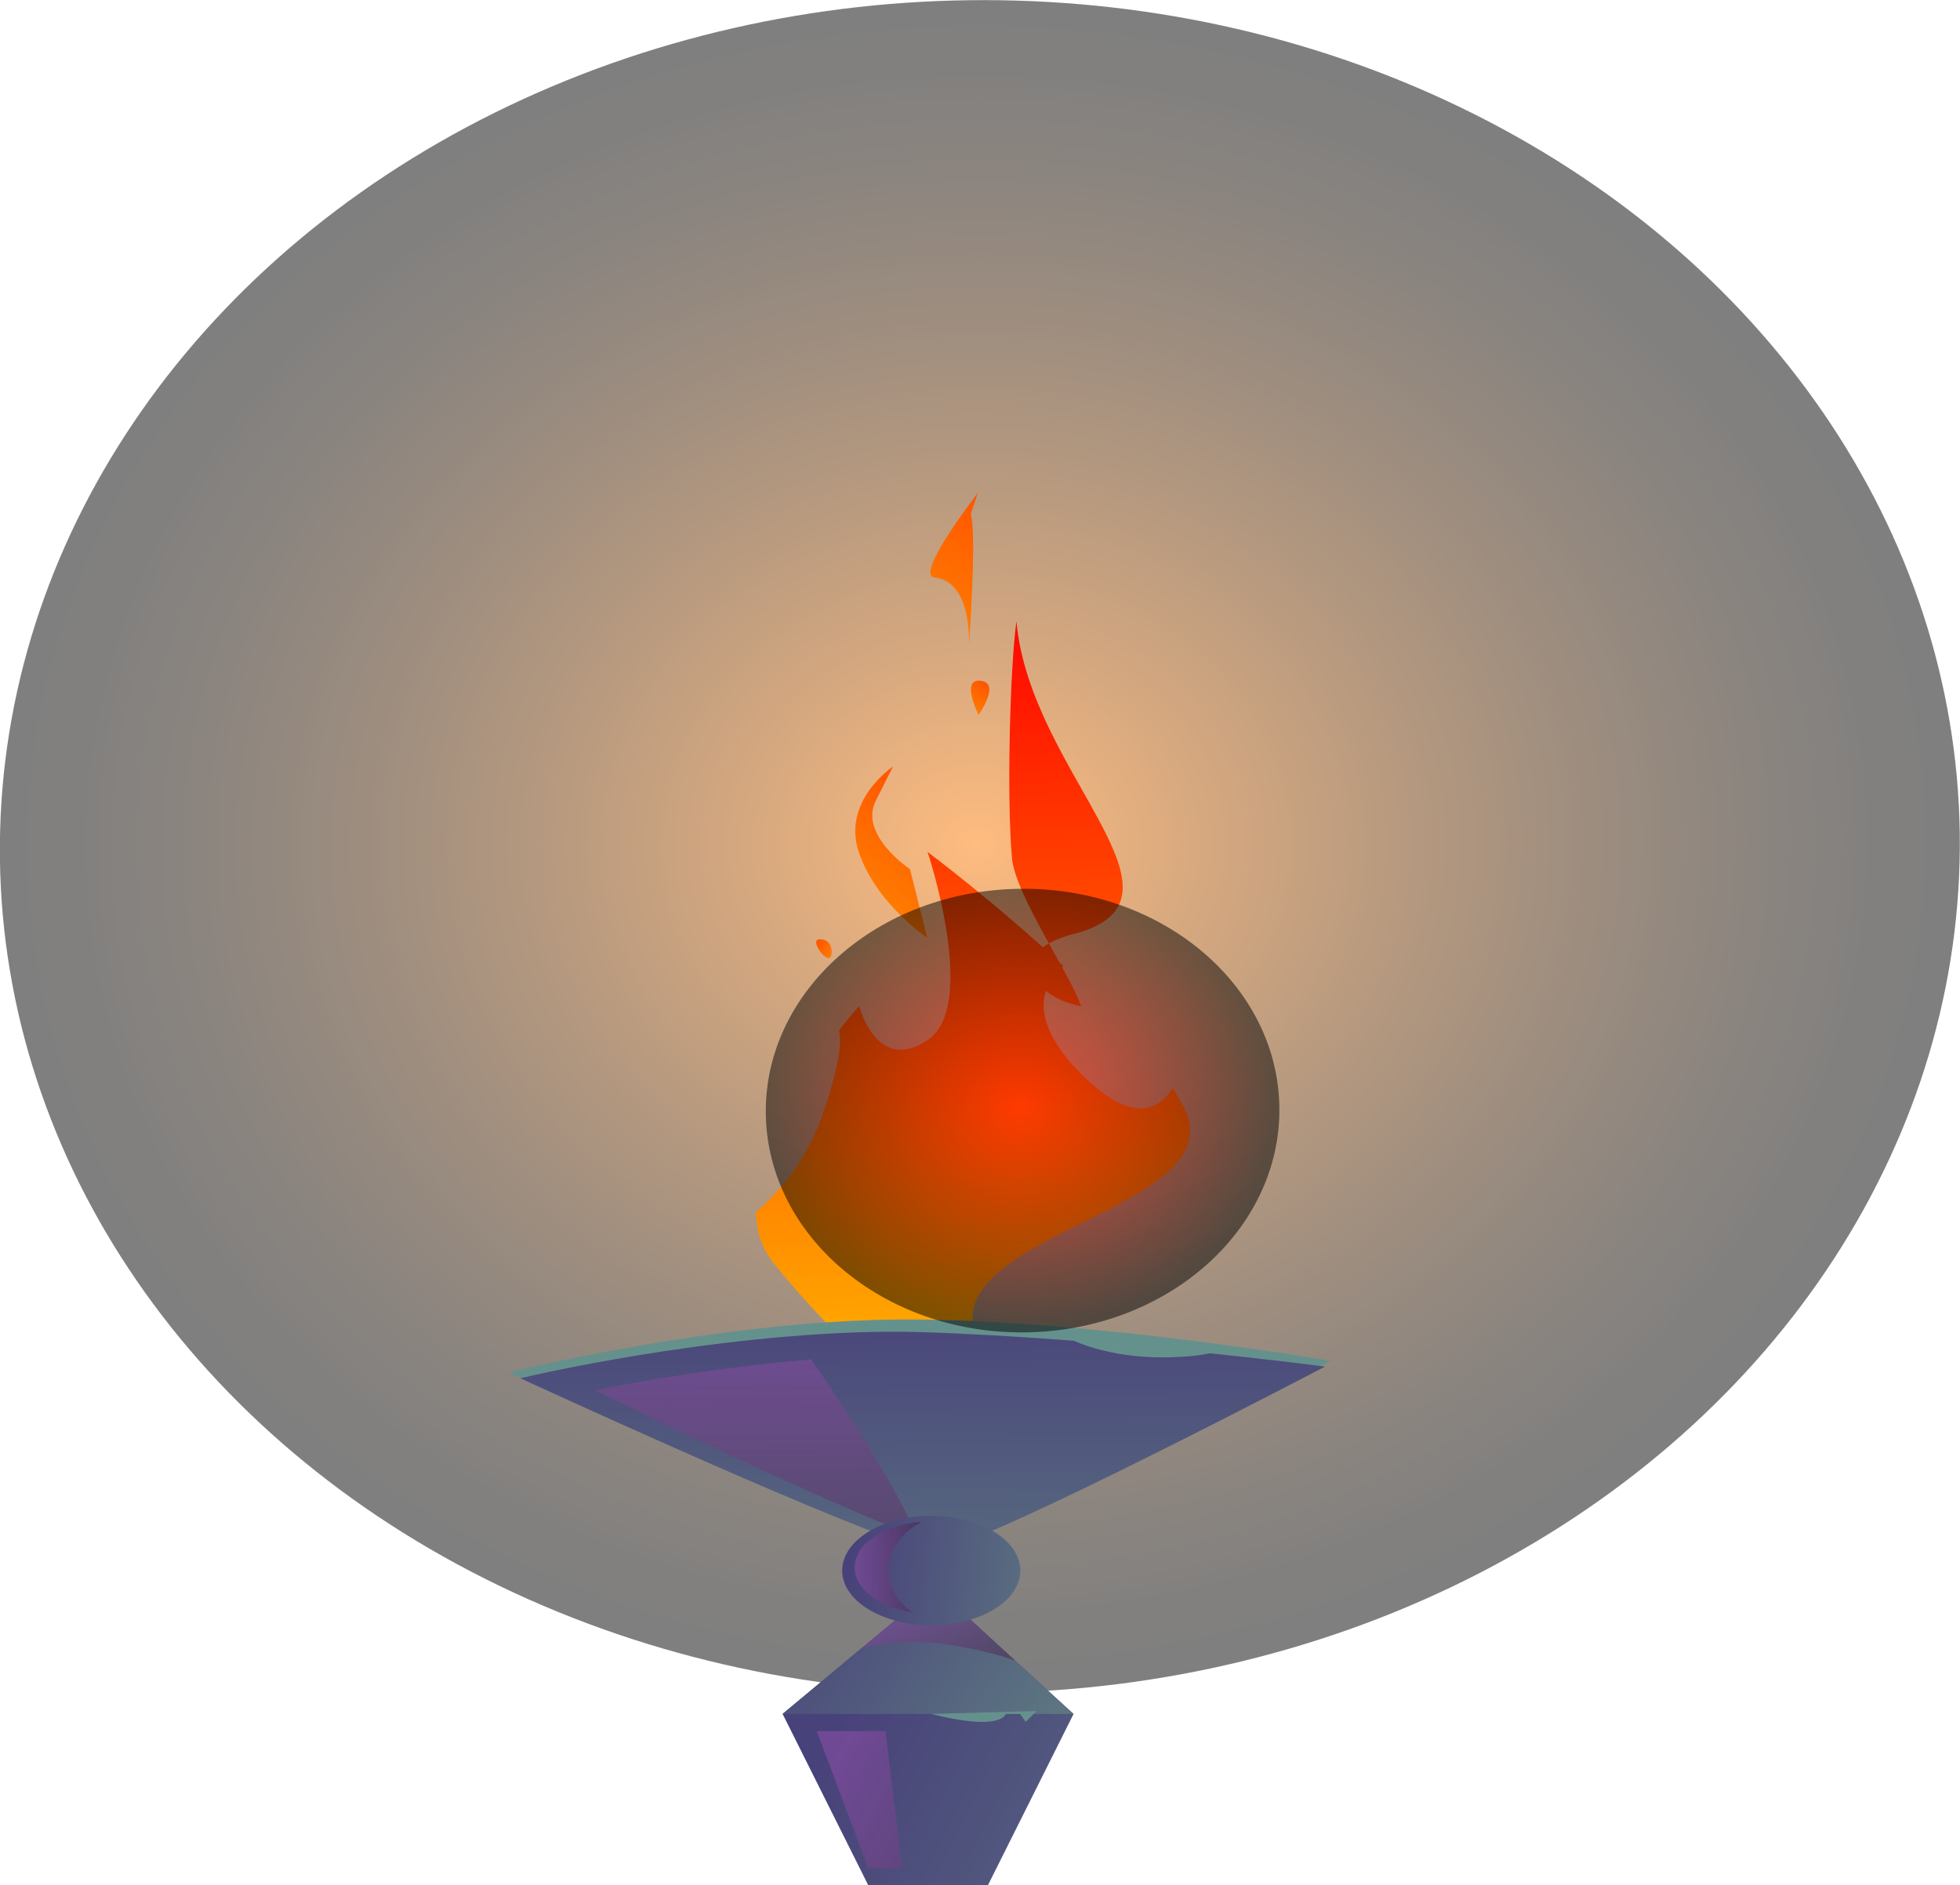 <?xml version="1.0" encoding="UTF-8"?>
<svg xmlns="http://www.w3.org/2000/svg" xmlns:xlink="http://www.w3.org/1999/xlink" viewBox="0 0 95.72 92.05">
  <defs>
    <style>
      .cls-1 {
        fill: url(#_ÂÁ_Ï_ÌÌ_È_ËÂÌÚ_50);
      }

      .cls-1, .cls-2, .cls-3, .cls-4, .cls-5, .cls-6, .cls-7, .cls-8, .cls-9, .cls-10, .cls-11, .cls-12, .cls-13, .cls-14, .cls-15, .cls-16, .cls-17 {
        stroke-width: 0px;
      }

      .cls-2 {
        fill: url(#_ÂÁ_Ï_ÌÌ_È_ËÂÌÚ_842-3);
      }

      .cls-2, .cls-6, .cls-16, .cls-17 {
        mix-blend-mode: multiply;
        opacity: .4;
      }

      .cls-3 {
        fill: url(#_ÂÁ_Ï_ÌÌ_È_ËÂÌÚ_52-4);
      }

      .cls-4 {
        fill: #65918d;
      }

      .cls-5 {
        fill: url(#_ÂÁ_Ï_ÌÌ_È_ËÂÌÚ_50-2);
      }

      .cls-18 {
        isolation: isolate;
      }

      .cls-6 {
        fill: url(#_ÂÁ_Ï_ÌÌ_È_ËÂÌÚ_842-2);
      }

      .cls-7 {
        fill: url(#_ÂÁ_Ï_ÌÌ_È_ËÂÌÚ_52-5);
      }

      .cls-8 {
        fill: url(#_ÂÁ_Ï_ÌÌ_È_ËÂÌÚ_629);
      }

      .cls-8, .cls-10 {
        mix-blend-mode: screen;
        opacity: .5;
      }

      .cls-9 {
        fill: url(#_ÂÁ_Ï_ÌÌ_È_ËÂÌÚ_50-3);
      }

      .cls-10 {
        fill: url(#_ÂÁ_Ï_ÌÌ_È_ËÂÌÚ_628);
      }

      .cls-11 {
        fill: url(#_ÂÁ_Ï_ÌÌ_È_ËÂÌÚ_52);
      }

      .cls-12 {
        fill: url(#_ÂÁ_Ï_ÌÌ_È_ËÂÌÚ_50-4);
      }

      .cls-13 {
        fill: url(#_ÂÁ_Ï_ÌÌ_È_ËÂÌÚ_52-3);
      }

      .cls-14 {
        fill: url(#_ÂÁ_Ï_ÌÌ_È_ËÂÌÚ_52-6);
      }

      .cls-15 {
        fill: url(#_ÂÁ_Ï_ÌÌ_È_ËÂÌÚ_52-2);
      }

      .cls-16 {
        fill: url(#_ÂÁ_Ï_ÌÌ_È_ËÂÌÚ_842);
      }

      .cls-17 {
        fill: url(#_ÂÁ_Ï_ÌÌ_È_ËÂÌÚ_842-4);
      }
    </style>
    <radialGradient id="_ÂÁ_Ï_ÌÌ_È_ËÂÌÚ_629" data-name="¡ÂÁ˚ÏˇÌÌ˚È „‡‰ËÂÌÚ 629" cx="86.77" cy="31.13" fx="86.77" fy="31.13" r="36.76" gradientTransform="translate(-65.11 6.33) scale(1.3 1.12)" gradientUnits="userSpaceOnUse">
      <stop offset="0" stop-color="#ff7a00"/>
      <stop offset=".03" stop-color="#f47400"/>
      <stop offset=".24" stop-color="#ab5100"/>
      <stop offset=".44" stop-color="#6e3400"/>
      <stop offset=".62" stop-color="#3e1d00"/>
      <stop offset=".78" stop-color="#1c0d00"/>
      <stop offset=".91" stop-color="#070300"/>
      <stop offset="1" stop-color="#000"/>
    </radialGradient>
    <linearGradient id="_ÂÁ_Ï_ÌÌ_È_ËÂÌÚ_52" data-name="¡ÂÁ˚ÏˇÌÌ˚È „‡‰ËÂÌÚ 52" x1="52.89" y1="65.53" x2="51.72" y2="30.96" gradientUnits="userSpaceOnUse">
      <stop offset="0" stop-color="#fa0"/>
      <stop offset=".99" stop-color="#ff0c00"/>
    </linearGradient>
    <linearGradient id="_ÂÁ_Ï_ÌÌ_È_ËÂÌÚ_52-2" data-name="¡ÂÁ˚ÏˇÌÌ˚È „‡‰ËÂÌÚ 52" x1="41.35" y1="36.15" x2="56.28" y2="15.88" xlink:href="#_ÂÁ_Ï_ÌÌ_È_ËÂÌÚ_52"/>
    <linearGradient id="_ÂÁ_Ï_ÌÌ_È_ËÂÌÚ_52-3" data-name="¡ÂÁ˚ÏˇÌÌ˚È „‡‰ËÂÌÚ 52" x1="47.79" y1="65.71" x2="46.62" y2="31.14" xlink:href="#_ÂÁ_Ï_ÌÌ_È_ËÂÌÚ_52"/>
    <linearGradient id="_ÂÁ_Ï_ÌÌ_È_ËÂÌÚ_52-4" data-name="¡ÂÁ˚ÏˇÌÌ˚È „‡‰ËÂÌÚ 52" x1="38.64" y1="49.28" x2="52.42" y2="30.58" xlink:href="#_ÂÁ_Ï_ÌÌ_È_ËÂÌÚ_52"/>
    <linearGradient id="_ÂÁ_Ï_ÌÌ_È_ËÂÌÚ_52-5" data-name="¡ÂÁ˚ÏˇÌÌ˚È „‡‰ËÂÌÚ 52" x1="46.29" y1="35.99" x2="49.87" y2="31.13" xlink:href="#_ÂÁ_Ï_ÌÌ_È_ËÂÌÚ_52"/>
    <linearGradient id="_ÂÁ_Ï_ÌÌ_È_ËÂÌÚ_52-6" data-name="¡ÂÁ˚ÏˇÌÌ˚È „‡‰ËÂÌÚ 52" x1="316.85" y1="335.97" x2="319.24" y2="332.72" gradientTransform="translate(-266.95 390.72) rotate(-94.74)" xlink:href="#_ÂÁ_Ï_ÌÌ_È_ËÂÌÚ_52"/>
    <linearGradient id="_ÂÁ_Ï_ÌÌ_È_ËÂÌÚ_50" data-name="¡ÂÁ˚ÏˇÌÌ˚È „‡‰ËÂÌÚ 50" x1="45.17" y1="80.27" x2="45.03" y2="62.92" gradientUnits="userSpaceOnUse">
      <stop offset="0" stop-color="#5c7581"/>
      <stop offset="1" stop-color="#48427a"/>
    </linearGradient>
    <linearGradient id="_ÂÁ_Ï_ÌÌ_È_ËÂÌÚ_842" data-name="¡ÂÁ˚ÏˇÌÌ˚È „‡‰ËÂÌÚ 842" x1="36.88" y1="78.56" x2="36.76" y2="64.74" gradientUnits="userSpaceOnUse">
      <stop offset="0" stop-color="#3e0f33"/>
      <stop offset="1" stop-color="#ac53be"/>
    </linearGradient>
    <linearGradient id="_ÂÁ_Ï_ÌÌ_È_ËÂÌÚ_50-2" data-name="¡ÂÁ˚ÏˇÌÌ˚È „‡‰ËÂÌÚ 50" x1="63.48" y1="95.25" x2="41.22" y2="83.65" xlink:href="#_ÂÁ_Ï_ÌÌ_È_ËÂÌÚ_50"/>
    <linearGradient id="_ÂÁ_Ï_ÌÌ_È_ËÂÌÚ_50-3" data-name="¡ÂÁ˚ÏˇÌÌ˚È „‡‰ËÂÌÚ 50" x1="49.83" y1="86.11" x2="37.24" y2="77.65" xlink:href="#_ÂÁ_Ï_ÌÌ_È_ËÂÌÚ_50"/>
    <linearGradient id="_ÂÁ_Ï_ÌÌ_È_ËÂÌÚ_842-2" data-name="¡ÂÁ˚ÏˇÌÌ˚È „‡‰ËÂÌÚ 842" x1="46.76" y1="82.62" x2="44.19" y2="77.61" xlink:href="#_ÂÁ_Ï_ÌÌ_È_ËÂÌÚ_842"/>
    <linearGradient id="_ÂÁ_Ï_ÌÌ_È_ËÂÌÚ_50-4" data-name="¡ÂÁ˚ÏˇÌÌ˚È „‡‰ËÂÌÚ 50" x1="51.72" y1="77.34" x2="41.54" y2="76.28" xlink:href="#_ÂÁ_Ï_ÌÌ_È_ËÂÌÚ_50"/>
    <linearGradient id="_ÂÁ_Ï_ÌÌ_È_ËÂÌÚ_842-3" data-name="¡ÂÁ˚ÏˇÌÌ˚È „‡‰ËÂÌÚ 842" x1="259.92" y1="76.51" x2="263.19" y2="76.51" gradientTransform="translate(304.93) rotate(-180) scale(1 -1)" xlink:href="#_ÂÁ_Ï_ÌÌ_È_ËÂÌÚ_842"/>
    <linearGradient id="_ÂÁ_Ï_ÌÌ_È_ËÂÌÚ_842-4" data-name="¡ÂÁ˚ÏˇÌÌ˚È „‡‰ËÂÌÚ 842" x1="52.25" y1="92.79" x2="40.39" y2="86.61" xlink:href="#_ÂÁ_Ï_ÌÌ_È_ËÂÌÚ_842"/>
    <radialGradient id="_ÂÁ_Ï_ÌÌ_È_ËÂÌÚ_628" data-name="¡ÂÁ˚ÏˇÌÌ˚È „‡‰ËÂÌÚ 628" cx="88.25" cy="42.63" fx="88.25" fy="42.63" r="9.63" gradientTransform="translate(-65.55 7.78) rotate(-.73) scale(1.3 1.12)" gradientUnits="userSpaceOnUse">
      <stop offset="0" stop-color="red"/>
      <stop offset="1" stop-color="#000"/>
    </radialGradient>
  </defs>
  <g class="cls-18">
    <g id="Calque_2" data-name="Calque 2">
      <g id="feu_02">
        <ellipse class="cls-8" cx="47.86" cy="41.33" rx="47.86" ry="41.33" transform="translate(-.53 .62) rotate(-.73)"/>
        <path class="cls-11" d="M52.48,45.59c-3.85,1.03-1.69,3.22.32,3.54-.51-1.51-3.22-5.43-3.38-7.24-.27-3.07-.08-9.45.22-11.55.65,7.41,9.23,13.55,2.83,15.26Z"/>
        <path class="cls-15" d="M47.76,24.05c-.8,2.51.14-1.51-.43,7.41,0-3.27-1.55-3.22-1.74-3.27-.86-.22,2.1-4.03,2.18-4.14Z"/>
        <path class="cls-13" d="M47.76,65.55l2.54,5.3-5.01-1.67s-4.18-3.34-7.52-7.52c-.58-.72-.83-1.56-.85-2.47,1.21-1.05,2.57-2.67,3.36-5.06.74-2.24.83-3.31.69-3.81.58-.75.99-1.2.99-1.2,0,0,.84,3.34,3.34,1.67,2.51-1.67,0-9.19,0-9.19,0,0,3.33,2.49,6.63,5.57-.94.79-1.92,2.47.89,5.29,2.49,2.49,3.79,1.71,4.45.68.22.34.41.68.57.99,2.51,5.01-12.6,6.12-10.06,11.42Z"/>
        <path class="cls-3" d="M45.28,45.78l-.84-3.34s-2.51-1.67-1.67-3.34l.84-1.67s-2.51,1.67-1.67,4.18c.84,2.51,3.34,4.18,3.34,4.18Z"/>
        <path class="cls-7" d="M47.79,33.24c1.18,0,0,1.67,0,1.67,0,0-.84-1.67,0-1.67Z"/>
        <path class="cls-14" d="M40.61,46.38c.09,1.12-1.16-.47-.61-.51.56-.05.61.51.61.51Z"/>
        <path class="cls-4" d="M64.99,66.45s-17.96,8.98-19.93,8.98-20.21-8.42-20.21-8.42c0,0,10.37-2.58,19.41-2.58s20.73,2.02,20.73,2.02Z"/>
        <path class="cls-1" d="M64.71,66.73s-3.89,2.04-8.18,4.18h0c-4.7,2.35-9.88,4.81-10.91,4.81-1.75,0-16.41-6.68-19.6-8.14h-.01s-.01-.01-.01-.01c-.38-.18-.59-.27-.59-.27,0,0,.96-.23,2.53-.54,2.43-.48,6.35-1.15,10.55-1.5,2.17-.18,4.42-.28,6.57-.21,8.98.28,19.65,1.68,19.65,1.68Z"/>
        <path class="cls-16" d="M44.5,74.87c-.68,0-11.04-4.74-15.43-6.99,2.43-.48,6.35-1.16,10.55-1.5,2.75,3.98,5.43,8.49,4.88,8.49Z"/>
        <polygon class="cls-5" points="52.43 83.69 48.25 92.05 42.4 92.05 38.22 83.69 42.07 80.49 43.79 79.06 47.39 79.08 49.58 81.09 52.43 83.69"/>
        <path class="cls-9" d="M52.43,83.69h-14.21l3.84-3.2,1.72-1.43,3.6.02,2.19,2.01,2.85,2.61Z"/>
        <path class="cls-6" d="M47.39,79.08l2.19,2.01c-.78-.28-1.76-.53-3-.74-1.84-.31-3.34-.16-4.51.14l1.72-1.43,3.6.02Z"/>
        <ellipse class="cls-12" cx="45.48" cy="76.69" rx="4.35" ry="2.67"/>
        <path class="cls-2" d="M41.74,76.54c0,1.06,1.2,1.95,2.81,2.19-.71-.52-1.15-1.25-1.15-2.07,0-.98.64-1.84,1.61-2.35-1.84.12-3.27,1.07-3.27,2.23Z"/>
        <polygon class="cls-17" points="39.89 84.53 42.4 91.22 44.07 91.22 43.24 84.53 39.89 84.53"/>
        <path class="cls-4" d="M45.48,83.69s1.43.39,2.49.39,1.15-.39,1.15-.39h.7l.27.39.53-.53-5.15.14Z"/>
        <path class="cls-4" d="M52.43,65.46s1.65.82,4.31.82,3.19-.53,3.19-.53l-7.5-.29Z"/>
        <path class="cls-10" d="M62.48,54.07c.08,5.98-5.47,10.9-12.4,10.99-6.92.09-12.6-4.69-12.68-10.67-.08-5.98,5.47-10.9,12.4-10.99,6.92-.09,12.6,4.69,12.68,10.67Z"/>
      </g>
    </g>
  </g>
</svg>